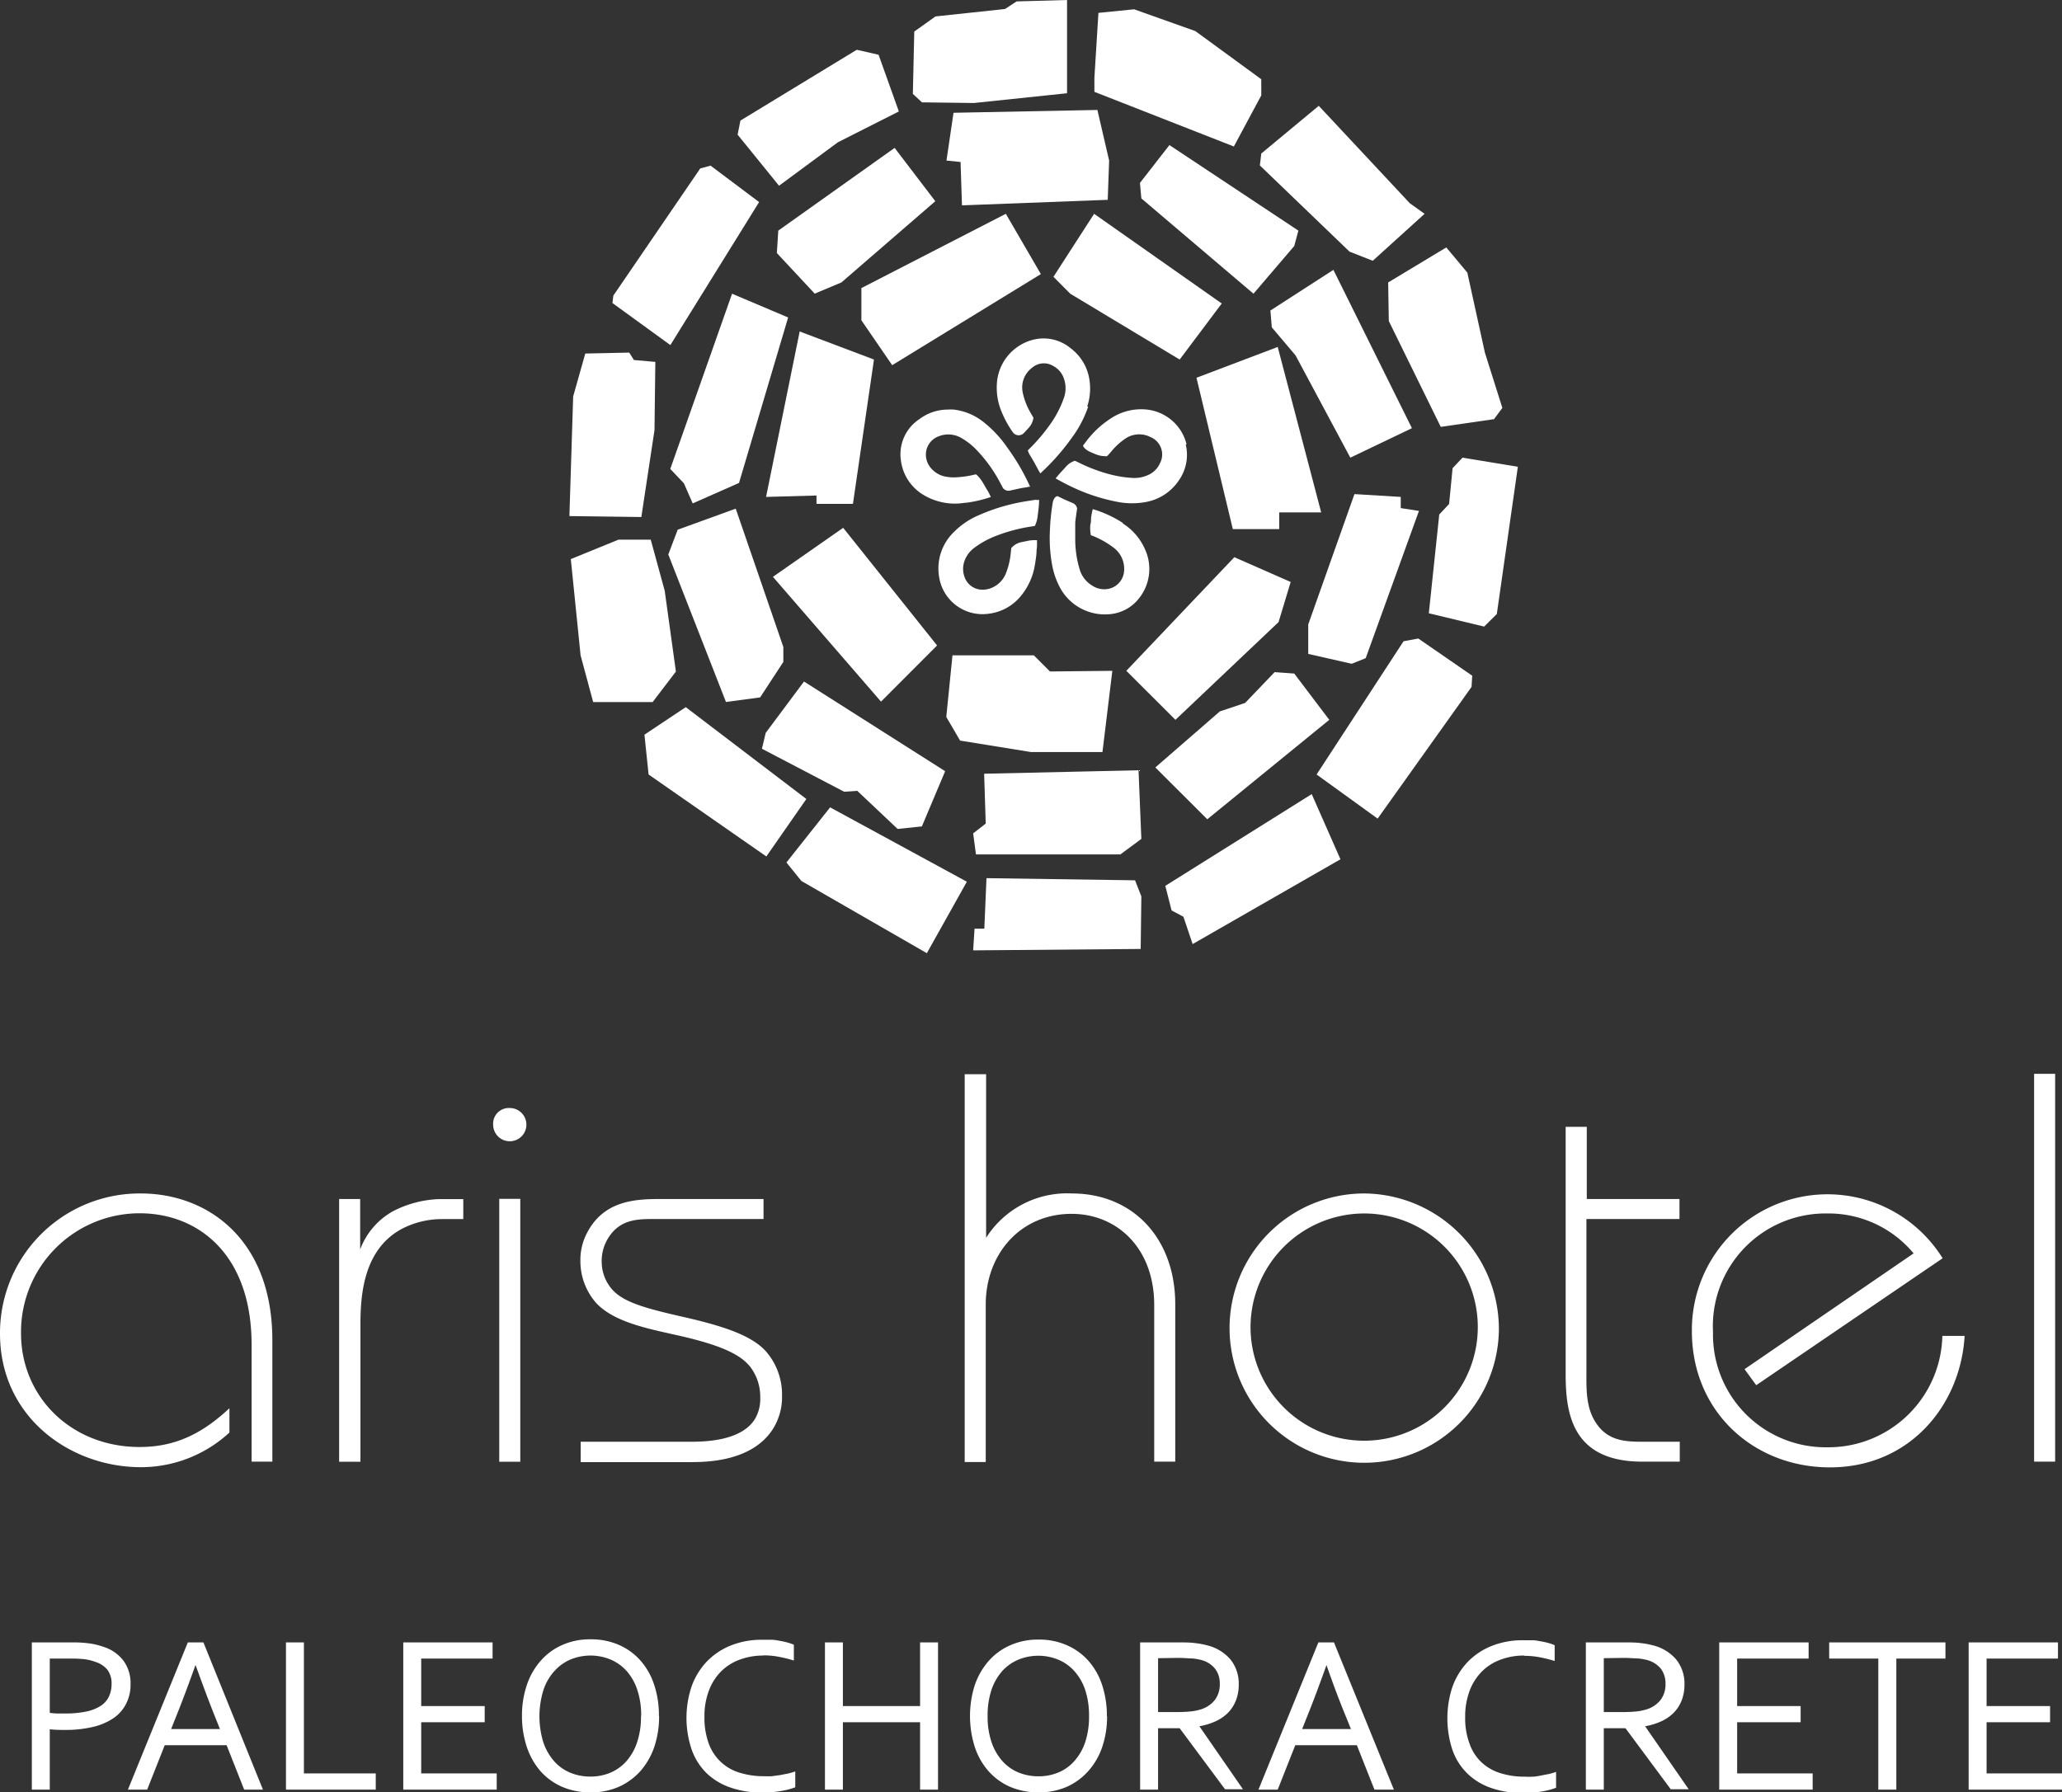 <svg style="color: #fff" id="logo" data-name="Layer 1" xmlns="http://www.w3.org/2000/svg" viewBox="0 0 219.56 190.88">
  <rect x="0" y="0" width="219.56" height="190.88" fill="#333333" stroke="none"/>
  <defs>
    <clipPath id="a">
      <path fill="none" d="M0 0h219.56v190.88H0z"></path>
    </clipPath>
  </defs>
  <path fill="currentColor" d="M91.72 30.68v3.43L95 38.89l15.83-9.7-3.73-6.42-15.38 7.91zM112.17 29.48l4.33-6.71 13.59 9.55-4.48 5.97-11.65-7.01-1.79-1.8zM127.4 40.23l8.65-3.28 4.63 17.62h-4.47v1.78h-4.94l-3.87-16.12zM131.43 59.34l6 2.64-1.29 4.27-10.98 10.41-5.23-5.22 11.5-12.1zM118.44 71.44l-1.05 8.65h-7.61l-7.55-1.22-1.47-2.52.66-6.56h8.66l1.72 1.72 6.64-.07zM93.81 74.72l5.97-5.98-10-12.53-7.48 5.22 11.51 13.29zM81.57 52.92l5.37-.15v.89h3.88l2.24-15.37-7.91-2.99-3.58 17.62z"></path>
  <path fill="currentColor" d="m102.28 17.25.15 4.62 15.52-.59.15-4.18-1.25-5.39-15.32.3-.75 5.09 1.5.15zM95.26 15.75l4.33 5.68-10 8.65-2.84 1.19-4.03-4.32.15-2.39 12.39-8.81zM77.95 31.28l5.97 2.53-5.23 17.62-4.93 2.18-.94-2.14-1.45-1.53 6.58-18.66zM121.53 21.13l-.15-1.65 3.14-4.03 13.73 9.11-.44 1.64-4.34 5.08-11.94-10.15zM135.42 34.86l-.15-1.79 6.71-4.33 8.36 16.86-6.56 3.14-5.83-10.89-2.53-2.99zM144.22 52.62l4.93.3v1.19l1.94.3-5.67 15.68-1.49.6-4.63-1.05V66.5l4.92-13.88zM135.72 71.58l2.09.15 3.73 4.93-12.99 10.59-5.53-5.52 6.87-5.97 2.69-.9 3.14-3.28zM104.79 82.4l16.44-.37.3 7.31-2.23 1.65h-15.38l-.3-2.24 1.34-1.04-.17-5.31zM95.58 88.28l2.58-.27 2.48-5.88-15.03-9.55-4.08 5.47-.4 1.69 8.76 4.58 1.39-.1 4.3 4.06zM71.16 59.05l6.14 15.71 3.64-.49 2.47-3.78V68.9l-5.07-14.73-6.18 2.24-1 2.64z"></path>
  <path fill="currentColor" d="m68.29 55.06-7.66-.1.4-12.74 1.29-4.57 4.68-.1.5.79 2.28.2-.09 7.27-1.4 9.25zM65.21 32.27l.1-.79 9.25-13.54 1.1-.3 5.17 3.88-9.45 15.23-6.17-4.48zM82.95 19.78l-4.41-5.44.3-1.5L91.23 5.3l2.32.53 2.16 6.04-6.49 3.28-6.27 4.63zM113.62 0l-5.37.15-1.24.81-7.4.79-2.26 1.61L97.2 10l.97.9 5.53.07 9.92-1.04V0zM116.53 9.78V8.29l.43-6.92 3.8-.38 6.52 2.32 7.02 5.13v1.72l-2.92 5.44-14.85-5.82zM134.15 17.62l.15-1.27 6.12-5.08 9.7 10.38 1.57 1.12-5.52 5-2.47-.97-9.55-9.18zM147.88 34.19l-.07-4.11 6.19-3.73 2.24 2.68 1.87 8.52 1.86 5.89-.89 1.2-5.67.82-5.53-11.27zM154.67 49.86l1.05-1.12 5.9.97-2.24 15.68-1.35 1.34-5.89-1.42 1.11-10.52 1.05-1.12.37-3.81zM149.45 68.29l1.57-.29 5.74 3.96-.07 1.19-10 14.03-6.5-4.7 9.26-14.19zM139.67 84.57l3.06 6.94-15.74 9.03-.98-2.91-1.26-.67-.67-2.62 15.59-9.77zM105.04 93.52l15.82.23.67 1.71-.07 5.6-17.84.15.15-2.31h1.04l.23-5.38zM102.95 93.9l-4.26 7.61-13.36-7.69-1.59-1.97 4.65-5.87 14.56 7.92zM81.6 91.21l4.26-6.12-12.84-9.78-4.4 2.93.44 4.24 12.54 8.73zM61.82 69.79l1.34 4.98h6.33l2.48-3.25-1.19-8.6-1.49-5.45h-3.43l-5.08 2.07 1.04 10.25z"></path>
  <g clip-path="url(#a)">
    <path d="m110.36 53.27.28-.05a8.54 8.54 0 0 1-.06 1l-.08.64a3.23 3.23 0 0 1-.31 1.15l-.43.07a17.46 17.46 0 0 0-3.73 1 9.52 9.52 0 0 0-2.19 1.19 3 3 0 0 0-1.22 1.73 2.49 2.49 0 0 0 .09 1.46 2 2 0 0 0 1.93 1.34 2.45 2.45 0 0 0 .75-.12 2.79 2.79 0 0 0 1.77-1.76 7.63 7.63 0 0 0 .46-2l.06-.55a1.88 1.88 0 0 1 1.12-.64l.62-.13a3.71 3.71 0 0 1 1-.07v.63l-.05.48c0 .45-.08.92-.15 1.36a6.93 6.93 0 0 1-1.56 3.52 5.21 5.21 0 0 1-3.39 1.84 4.67 4.67 0 0 1-5.27-3.9 5.39 5.39 0 0 1 1.53-4.76 8.28 8.28 0 0 1 2.66-1.82 20.39 20.39 0 0 1 4.56-1.41c.54-.1 1.09-.18 1.63-.26m9.19 2.49a12.35 12.35 0 0 0-3.21-1.48 5.93 5.93 0 0 0-.19 1c0 .21 0 .43-.07.65a3.81 3.81 0 0 0 .06 1.15h.07a9.38 9.38 0 0 1 2.23 1.22 2.82 2.82 0 0 1 1.23 2.6 2.08 2.08 0 0 1-1.57 1.85 2.32 2.32 0 0 1-1.83-.33 3 3 0 0 1-1.29-1.6 11.2 11.2 0 0 1-.51-3.25v-1.74c0-.26.05-.52.08-.77l.12-.84a.76.76 0 0 0-.5-.6l-.81-.35-.77-.37c-.2 0-.44.25-.52.72a22.94 22.94 0 0 0-.3 3A15.86 15.86 0 0 0 112 60a8.38 8.38 0 0 0 .82 2.49 5.43 5.43 0 0 0 5.42 2.91 4.39 4.39 0 0 0 3-1.63 5 5 0 0 0 .67-5.29 6.16 6.16 0 0 0-2.35-2.73m-3.8-12.44a6.12 6.12 0 0 0 .22-3 5.13 5.13 0 0 0-2-3.24 4.5 4.5 0 0 0-3.84-.92 5.14 5.14 0 0 0-4 4.81 6.65 6.65 0 0 0 .38 2.56 11.15 11.15 0 0 0 1.3 2.48.77.77 0 0 0 1.22.1l.45-.49a2 2 0 0 0 .55-1.12c-.07-.13-.16-.27-.24-.42a7.26 7.26 0 0 1-.91-2.31 2.61 2.61 0 0 1 1-2.59 1.9 1.9 0 0 1 2.23-.21 2.35 2.35 0 0 1 1.16 1.35 3.07 3.07 0 0 1 0 2.07 11.07 11.07 0 0 1-1.53 2.91 18.89 18.89 0 0 1-2.3 2.66V48a2.41 2.41 0 0 0 .26.54c.15.25.3.5.44.75l.41.76c.08.15.16.27.21.37a24.1 24.1 0 0 0 3.4-3.86 11.91 11.91 0 0 0 1.7-3.26m10.47 4a4.9 4.9 0 0 0-4.41-3.7 5.83 5.83 0 0 0-3.71 1 10.17 10.17 0 0 0-2.49 2.31l-.41.54c0 .07.17.4.69.64.21.1.41.19.62.27a2.65 2.65 0 0 0 1 .22.75.75 0 0 0 .26 0c.09-.11.2-.23.32-.35A7 7 0 0 1 120 46.6a2.63 2.63 0 0 1 2.51-.05 2 2 0 0 1 1 2.79 2.46 2.46 0 0 1-1.08 1.16 3.55 3.55 0 0 1-1.95.39 12 12 0 0 1-2.16-.34 16.85 16.85 0 0 1-3.32-1.22l-.54-.26a2.09 2.09 0 0 0-1 .68l-.44.48c-.28.3-.49.56-.62.72l.27.15c.39.21.77.42 1.17.61a19.91 19.91 0 0 0 5.16 1.74 8.15 8.15 0 0 0 3.08 0 5.38 5.38 0 0 0 3.45-2.3 4.72 4.72 0 0 0 .73-3.8m-23.45 6.2a13.5 13.5 0 0 0 2.69-.62 5.82 5.82 0 0 0-.5-.93c-.1-.19-.21-.37-.32-.56a4.1 4.1 0 0 0-.72-.91h-.13a10.44 10.44 0 0 1-2.24.31 4.9 4.9 0 0 1-.77-.06A2.68 2.68 0 0 1 99 49.69a2.17 2.17 0 0 1-.31-1.93 2.09 2.09 0 0 1 1.3-1.31 2.75 2.75 0 0 1 2.45.24 7.22 7.22 0 0 1 1.32 1 15.38 15.38 0 0 1 2.7 3.65l.34.64a.75.75 0 0 0 .77.26l.85-.19c.28-.06.56-.11.85-.15l.41-.08a23.29 23.29 0 0 0-2.44-4.18 12.29 12.29 0 0 0-2.34-2.55 6.3 6.3 0 0 0-3.32-1.47 4.87 4.87 0 0 0-.66 0 5 5 0 0 0-3 1 4.47 4.47 0 0 0-2 4.35 5 5 0 0 0 2.15 3.57 6.48 6.48 0 0 0 4.69 1" fill="currentColor"></path>
    <path d="M26.79 155.66v-12.45c0-9.67-5.73-14-11.92-14A12.63 12.63 0 0 0 2.24 142c0 6.73 5.31 12.1 12.63 12.1 3.78 0 6.67-1.42 9.56-4.13v2.59a13.89 13.89 0 0 1-9.43 3.69c-7.5 0-15-5.31-15-14.22a14.87 14.87 0 0 1 15-14.93c7 0 14 4.78 14 15.64v12.92h-2.21M36.11 127.69h2.24v5.37a7.76 7.76 0 0 1 3.48-4.06 11.56 11.56 0 0 1 4.9-1.3h2.6v2.13H47a9.22 9.22 0 0 0-4.25 1.06c-4 2.18-4.37 6.9-4.37 10.15v14.63h-2.27v-28M54.28 118a1.77 1.77 0 1 1-1.77 1.77 1.67 1.67 0 0 1 1.77-1.77m-1.12 9.67h2.24v28h-2.24ZM61.83 153.54h11.8c1.77 0 5.43-.18 6.79-2.48a4.22 4.22 0 0 0 .53-2.24 5.24 5.24 0 0 0-1.06-3.25c-1.07-1.35-3.19-2.36-8-3.42-3.18-.71-6.61-1.42-8.44-3.42a6.75 6.75 0 0 1-1.65-4.43 6.15 6.15 0 0 1 .65-2.89c1.77-3.54 5.13-3.72 7.85-3.72h11v2.13H69.92c-1.89 0-3.84-.06-5.14 2a4.6 4.6 0 0 0-.71 2.65 4.49 4.49 0 0 0 1 2.72c1.18 1.47 3.6 2.12 7.43 3 4.78 1.07 7.5 2.07 9 3.66a7 7 0 0 1 1.77 4.78 6.36 6.36 0 0 1-1 3.6c-2.24 3.42-7 3.48-8.79 3.48H61.83v-2.12M105 114.36v17.46a10.21 10.21 0 0 1 9.14-4.72c6.49 0 11 4.78 11 11.8v16.76h-2.24V139c0-6.13-4-9.73-8.8-9.73-5.42 0-9.14 4.25-9.14 9.67v16.76h-2.24v-41.3H105M159.6 141.68a14.34 14.34 0 1 1-14.34-14.58 14.45 14.45 0 0 1 14.34 14.58m-26.44 0a12.1 12.1 0 1 0 12.1-12.45 12.12 12.12 0 0 0-12.1 12.45M168.92 127.69h9.91v2.13h-9.91v16.4c0 1.65-.06 3.6.94 5.19 1.24 2 3.07 2.13 5 2.13h4v2.12h-4c-7.5 0-8.15-5.19-8.15-9.32V120h2.25v7.67M187 147.52l-1.24-1.71 18-12.33a11.79 11.79 0 0 0-9.21-4.25 12 12 0 0 0-12.15 12.63 12 12 0 0 0 12.15 12.27 12.14 12.14 0 0 0 12.27-11.86h2.37c-.42 7.32-5.79 14-14.34 14-8.09 0-14.7-5.9-14.7-14.51a14.44 14.44 0 0 1 26.7-7.76L187 147.52M216.59 114.36h2.24v41.3h-2.24z" fill="currentColor"></path>
    <path d="M5.3 190.59H3.39v-15.68h4.34a12.61 12.61 0 0 1 1.8.11 7.42 7.42 0 0 1 1.51.37 4.26 4.26 0 0 1 2.13 1.5 4.06 4.06 0 0 1 .73 2.47 4.4 4.4 0 0 1-.48 2.1 4.06 4.06 0 0 1-1.37 1.54 6.63 6.63 0 0 1-2.19.92 12.51 12.51 0 0 1-2.94.31c-.52 0-1.06 0-1.62-.07v6.45m0-8.2a6.79 6.79 0 0 0 .81.07h.79a10.8 10.8 0 0 0 2.3-.21 4.52 4.52 0 0 0 1.55-.62 2.42 2.42 0 0 0 .86-1 3.11 3.11 0 0 0 .27-1.32 2.39 2.39 0 0 0-.44-1.5 2.69 2.69 0 0 0-1.24-.83 5.34 5.34 0 0 0-1.2-.3 13.82 13.82 0 0 0-1.53-.07H5.3ZM13.62 190.59 20 174.91h1.66L28 190.59h-2l-1.87-4.73h-6.59l-1.87 4.73h-2.05m7.19-13.25c-.7 1.95-1.36 3.73-2 5.32l-.59 1.48h5.2l-.59-1.48c-.65-1.62-1.3-3.39-2-5.32ZM32.36 174.91v13.95h7.65v1.73h-9.56v-15.68h1.91zM44.85 188.86h8.04v1.73h-9.95v-15.68h9.51v1.72h-7.6v5.06h6.76v1.72h-6.76v5.45zM70.18 182.76a10.1 10.1 0 0 1-.51 3.27 7.57 7.57 0 0 1-1.46 2.56 6.8 6.8 0 0 1-2.3 1.69 7.27 7.27 0 0 1-3 .6 7.52 7.52 0 0 1-3.08-.6 6.65 6.65 0 0 1-2.31-1.69 7.71 7.71 0 0 1-1.44-2.59 10.38 10.38 0 0 1-.5-3.27 10.13 10.13 0 0 1 .52-3.29 7.55 7.55 0 0 1 1.47-2.57 6.51 6.51 0 0 1 2.29-1.68 7.21 7.21 0 0 1 3-.61 7.38 7.38 0 0 1 3.07.61 6.51 6.51 0 0 1 2.29 1.68 7.33 7.33 0 0 1 1.44 2.57 10.14 10.14 0 0 1 .5 3.29m-1.89 0a8.44 8.44 0 0 0-.42-2.79 5.73 5.73 0 0 0-1.14-2 4.83 4.83 0 0 0-1.71-1.21 5.59 5.59 0 0 0-4.25 0A4.83 4.83 0 0 0 59 178a5.58 5.58 0 0 0-1.14 2 9.44 9.44 0 0 0 0 5.57 6 6 0 0 0 1.15 2 4.71 4.71 0 0 0 1.72 1.22 5.59 5.59 0 0 0 2.14.41 5.44 5.44 0 0 0 2.11-.41 4.76 4.76 0 0 0 1.71-1.22 5.77 5.77 0 0 0 1.14-2 8.42 8.42 0 0 0 .42-2.78M81.28 176.31a7.16 7.16 0 0 0-2.47.42 5.49 5.49 0 0 0-2 1.24A5.78 5.78 0 0 0 75.5 180a7.6 7.6 0 0 0-.49 2.85 7.92 7.92 0 0 0 .45 2.81 5 5 0 0 0 3.28 3.12 8.52 8.52 0 0 0 2.61.38 8.2 8.2 0 0 0 .83 0l.88-.12.87-.17a7.67 7.67 0 0 0 .75-.22v1.69a8 8 0 0 1-1.61.41 11.42 11.42 0 0 1-1.87.15 10.07 10.07 0 0 1-3.47-.55 6.81 6.81 0 0 1-2.54-1.56 6.62 6.62 0 0 1-1.55-2.49 10.57 10.57 0 0 1 0-6.7 7.53 7.53 0 0 1 1.61-2.64 7.3 7.3 0 0 1 2.54-1.71 8.71 8.71 0 0 1 3.36-.62h1c.35 0 .63.07.92.12a8.14 8.14 0 0 1 .81.18 4.82 4.82 0 0 1 .65.23v1.68a14.21 14.21 0 0 0-1.56-.39 8.72 8.72 0 0 0-1.69-.16M89.75 181.69h8.22v-6.78h1.91v15.68h-1.91v-7.18h-8.22v7.18h-1.91v-15.68h1.91v6.78zM117.88 182.76a10.1 10.1 0 0 1-.51 3.27 7.43 7.43 0 0 1-1.47 2.56 6.76 6.76 0 0 1-2.29 1.69 7.32 7.32 0 0 1-3 .6 7.59 7.59 0 0 1-3.08-.6 6.61 6.61 0 0 1-2.3-1.69 7.37 7.37 0 0 1-1.44-2.56 10.9 10.9 0 0 1 0-6.56 7.71 7.71 0 0 1 1.47-2.57 6.55 6.55 0 0 1 2.3-1.68 7.18 7.18 0 0 1 3-.61 7.3 7.3 0 0 1 3.06.61 6.55 6.55 0 0 1 2.3 1.68 7.33 7.33 0 0 1 1.44 2.57 10.42 10.42 0 0 1 .5 3.29m-1.9 0a8.72 8.72 0 0 0-.41-2.79 5.75 5.75 0 0 0-1.15-2 4.8 4.8 0 0 0-1.71-1.22 5.61 5.61 0 0 0-4.26 0 4.83 4.83 0 0 0-1.72 1.22 5.89 5.89 0 0 0-1.14 2 8.72 8.72 0 0 0-.41 2.79 8.42 8.42 0 0 0 .42 2.78 5.79 5.79 0 0 0 1.15 2 4.68 4.68 0 0 0 1.71 1.22 5.62 5.62 0 0 0 2.14.41 5.49 5.49 0 0 0 2.12-.41 4.64 4.64 0 0 0 1.7-1.22 5.79 5.79 0 0 0 1.15-2 8.7 8.7 0 0 0 .41-2.78M123.31 184.09v6.5h-1.91v-15.68h4.06c.68 0 1.27 0 1.75.07a7.86 7.86 0 0 1 1.31.24 4.73 4.73 0 0 1 2.51 1.52 4.11 4.11 0 0 1 .87 2.68 4.56 4.56 0 0 1-.31 1.7 4 4 0 0 1-.85 1.3 4.6 4.6 0 0 1-1.32.9 7.13 7.13 0 0 1-1.71.52l4.64 6.71h-1.91l-4.83-6.5h-2.3m0-7.46v5.74h1.88q.89 0 1.5-.06a5.73 5.73 0 0 0 1.12-.21 3.07 3.07 0 0 0 1.53-1 2.71 2.71 0 0 0 .54-1.75 2.52 2.52 0 0 0-.52-1.62 2.78 2.78 0 0 0-1.39-.89 6 6 0 0 0-1-.18c-.39 0-.88-.06-1.49-.06ZM134 190.59l6.38-15.68h1.66l6.38 15.68h-2.07l-1.87-4.73h-6.56l-1.87 4.73h-2m7.19-13.25c-.7 1.95-1.36 3.73-2 5.32l-.59 1.48h5.2l-.6-1.48q-1-2.43-2-5.32ZM162.29 176.31a7.06 7.06 0 0 0-2.46.42 5.45 5.45 0 0 0-2 1.24 5.78 5.78 0 0 0-1.33 2.05 7.8 7.8 0 0 0-.49 2.85 7.7 7.7 0 0 0 .46 2.81 5 5 0 0 0 1.28 2 5.18 5.18 0 0 0 2 1.15 8.52 8.52 0 0 0 2.61.38 8.07 8.07 0 0 0 .83 0c.29 0 .59-.07.88-.12l.87-.17a7.67 7.67 0 0 0 .75-.22v1.69a7.92 7.92 0 0 1-1.6.41 11.63 11.63 0 0 1-1.88.15 10.07 10.07 0 0 1-3.47-.55 6.77 6.77 0 0 1-2.53-1.56 6.51 6.51 0 0 1-1.56-2.49 10.76 10.76 0 0 1 0-6.7 7.53 7.53 0 0 1 1.61-2.64 7.3 7.3 0 0 1 2.54-1.71 8.78 8.78 0 0 1 3.36-.62h1c.35 0 .63.07.92.12a7.76 7.76 0 0 1 .82.18 4.64 4.64 0 0 1 .64.23v1.68a14 14 0 0 0-1.55-.39 8.89 8.89 0 0 0-1.7-.16M170.77 184.09v6.5h-1.91v-15.68h4.06c.68 0 1.27 0 1.75.07a8.18 8.18 0 0 1 1.32.24 4.74 4.74 0 0 1 2.5 1.52 4.11 4.11 0 0 1 .87 2.68 4.56 4.56 0 0 1-.31 1.7 4 4 0 0 1-.85 1.3 4.6 4.6 0 0 1-1.32.9 7.13 7.13 0 0 1-1.71.52l4.64 6.71h-1.91l-4.82-6.5h-2.31m0-7.46v5.74h1.88q.89 0 1.5-.06a5.73 5.73 0 0 0 1.12-.21 3.07 3.07 0 0 0 1.53-1 2.71 2.71 0 0 0 .54-1.75 2.57 2.57 0 0 0-.51-1.62 2.85 2.85 0 0 0-1.4-.89 6 6 0 0 0-1-.18c-.39 0-.88-.06-1.49-.06ZM184.97 188.86h8.04v1.73h-9.95v-15.68h9.52v1.72h-7.61v5.06h6.76v1.72h-6.76v5.45zM201.92 190.59H200v-13.96h-5.23v-1.72h12.38v1.72h-5.23v13.96zM211.53 188.86h8.03v1.73h-9.94v-15.68h9.51v1.72h-7.6v5.06h6.76v1.72h-6.76v5.45z" fill="currentColor"></path>
  </g>
</svg>